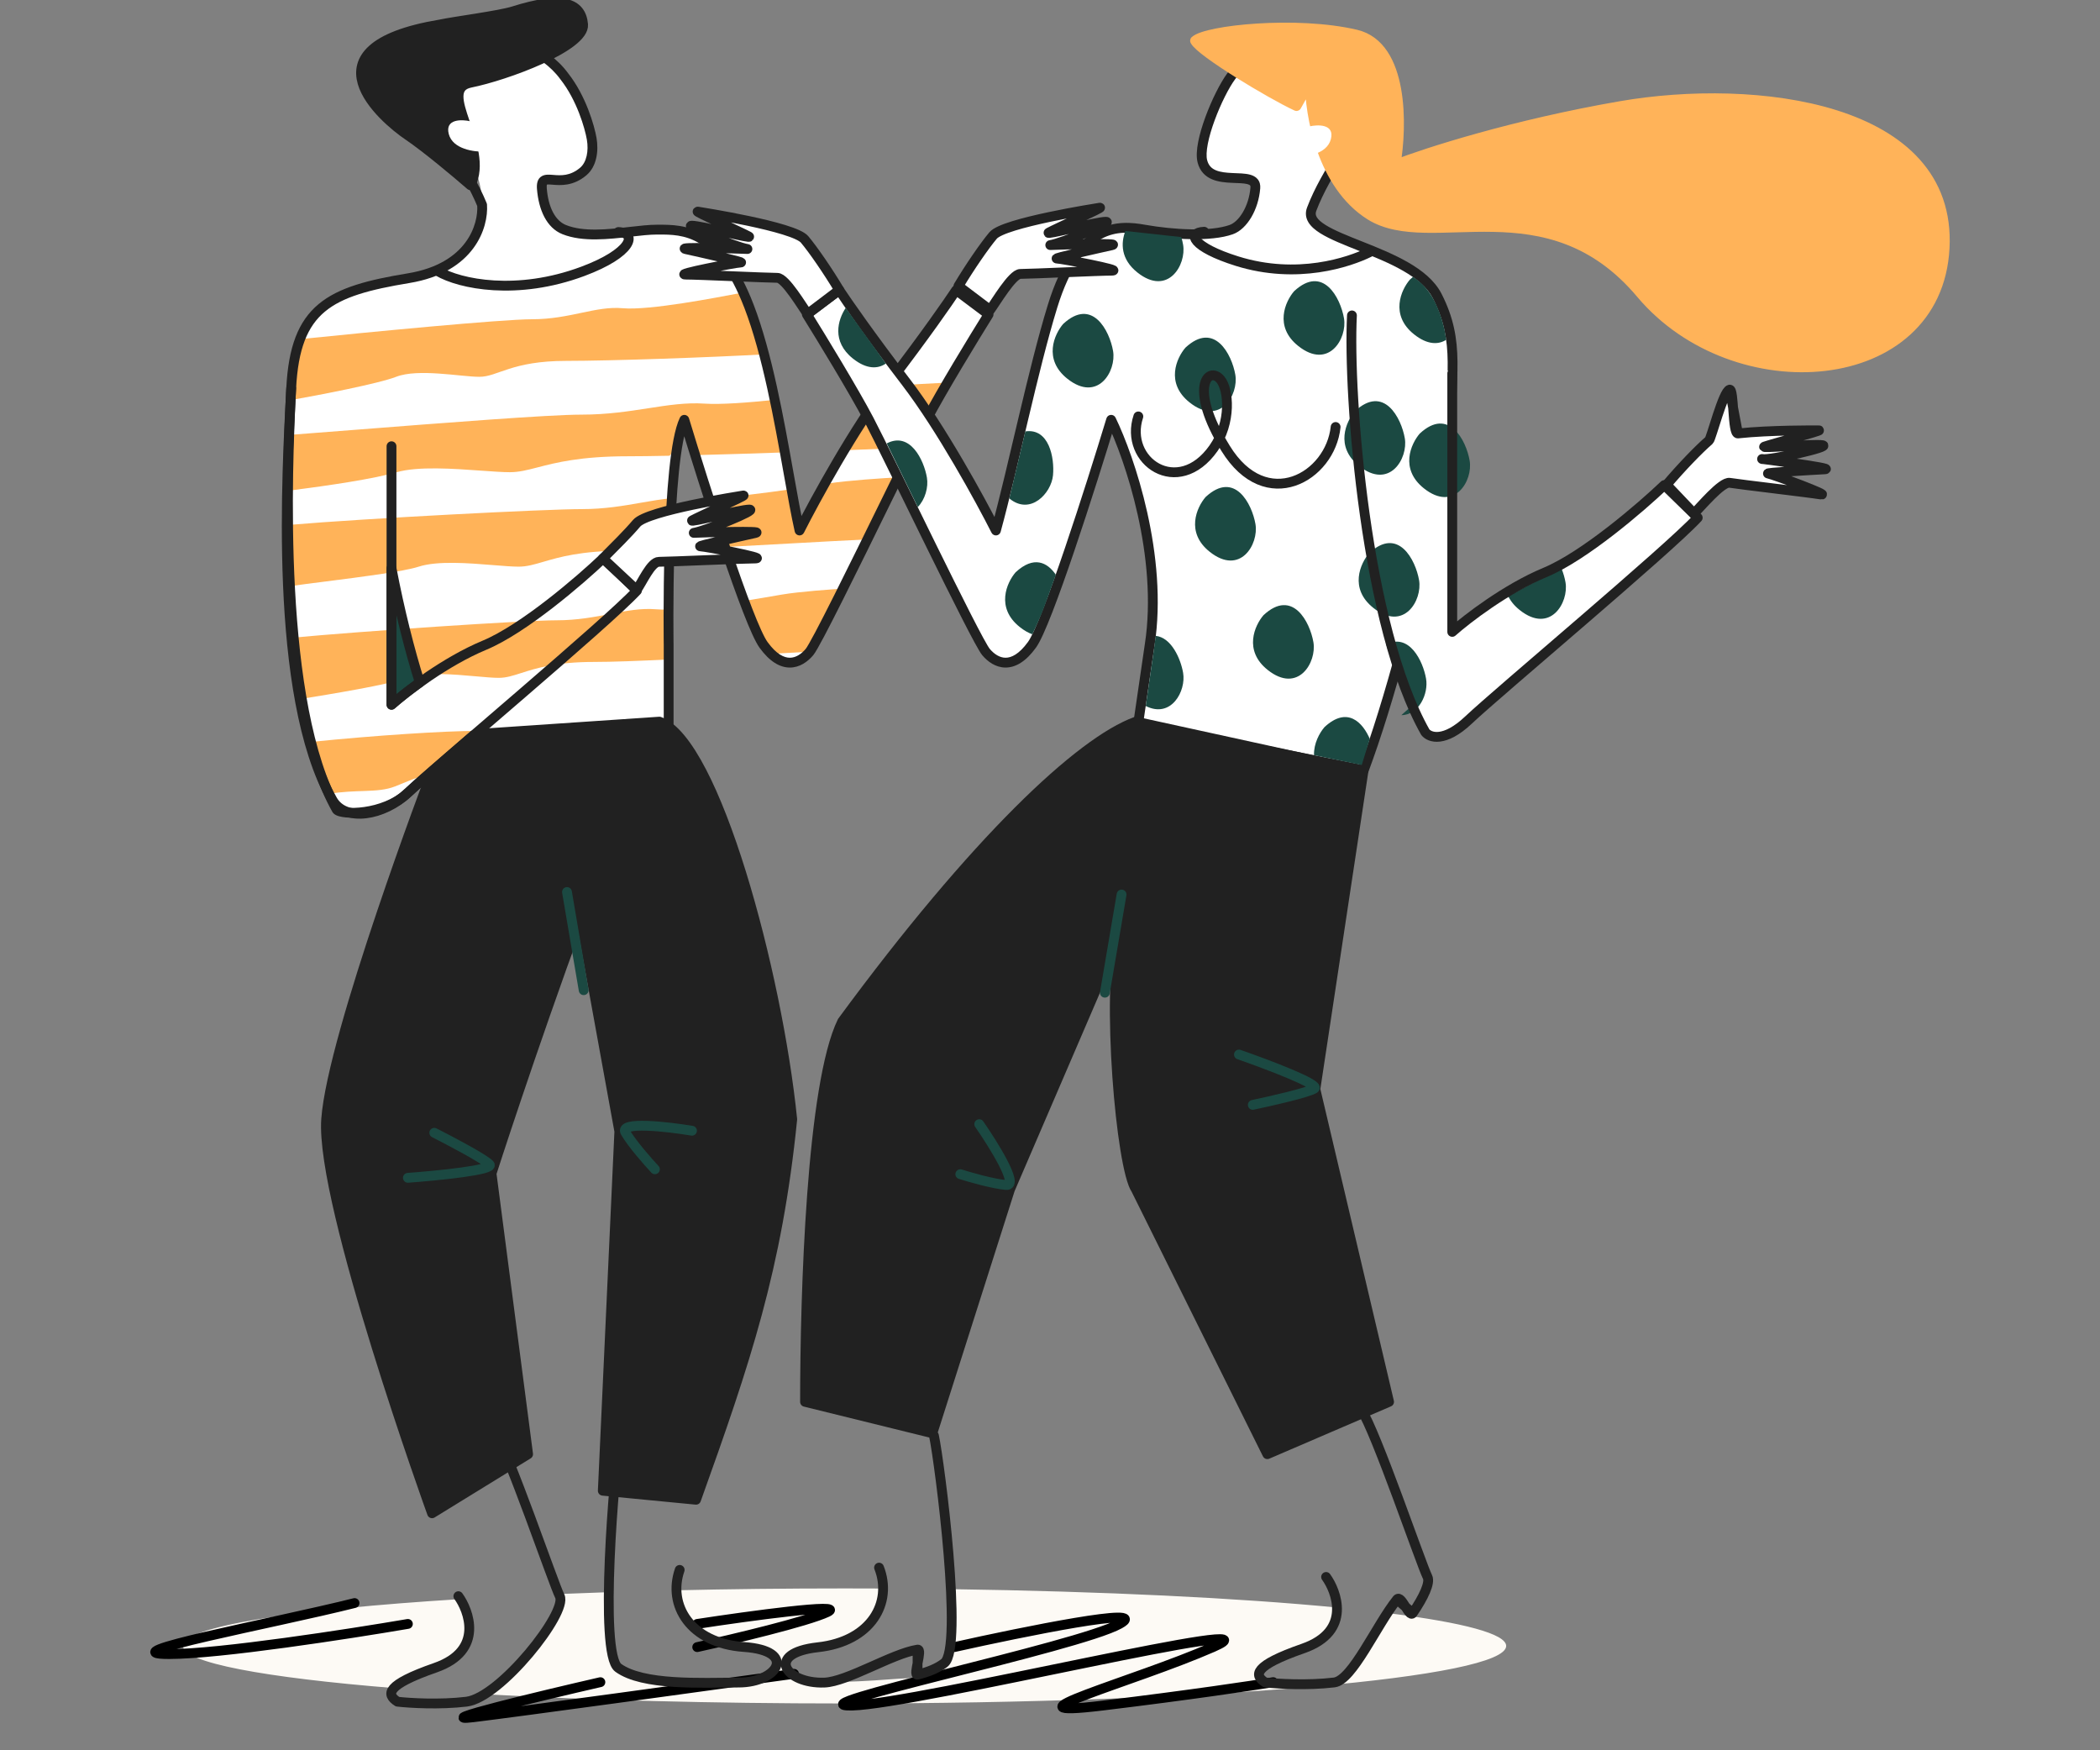 <svg width="240" height="200" viewBox="0 0 240 200" fill="none" xmlns="http://www.w3.org/2000/svg">
<rect x="0" y="0" width="240" height="200" fill="#808080" stroke="none"/>
<g clip-path="url(#clip0)">
<path fill-rule="evenodd" clip-rule="evenodd" d="M97.588 187.238C100.565 185.864 101.177 183.368 101.044 181.516C99.547 181.509 98.038 181.505 96.519 181.505C89.794 181.505 83.275 181.581 77.068 181.724C77.233 183.311 78.519 185.554 80.959 187.111C82.394 188.028 84.259 188.204 85.806 188.35C87.452 188.505 88.74 188.627 88.772 189.569C88.835 191.396 86.567 192.341 82.597 192.341C78.627 192.341 71.885 191.963 70.247 190.388C69.194 189.375 69.155 185.122 69.333 181.943C67.536 182.003 65.771 182.069 64.043 182.14C64.427 183.407 63.731 184.64 63.275 185.152C61.629 188.444 57.431 192.097 55.429 193.597C67.259 194.264 81.369 194.651 96.519 194.651C138.28 194.651 172.135 191.708 172.135 188.078C172.135 186.693 167.207 185.408 158.792 184.348C158.19 185.256 157.595 186.214 157.02 187.138C155.372 189.788 153.897 192.161 152.956 192.263C151.629 192.406 143.417 193.123 143.811 191.366C144.06 190.256 145.642 189.646 147.496 188.932C148.576 188.516 149.749 188.064 150.804 187.457C152.618 186.415 152.939 184.796 152.829 183.691C141.56 182.599 126.148 181.836 108.741 181.59V187.238C108.741 190.577 105.78 191.774 103.7 191.774C103.309 191.774 102.579 191.828 101.651 191.896C97.646 192.189 89.952 192.753 89.901 190.451C89.865 188.855 90.748 188.756 92.402 188.571C93.688 188.426 95.439 188.229 97.588 187.238ZM48.793 190.964C47.178 191.489 45.677 192.459 45.102 192.898C30.218 191.697 20.903 189.982 20.903 188.078C20.903 185.872 33.403 183.92 52.581 182.728C53.349 183.71 54.472 185.799 53.604 187.391C52.461 189.487 50.841 190.297 48.793 190.964Z" fill="#FDFAF5"/>
<path d="M40.52 183.177C30.981 185.562 12.166 189.007 19.321 189.007C25.045 189.007 39.902 186.71 46.615 185.562M79.682 185.562C85.596 184.656 96.853 183.117 94.564 184.204C92.274 185.29 83.688 187.327 79.682 188.21M68.615 192.217C61.683 193.807 49.078 196.834 54.115 196.224C59.152 195.613 80.635 192.662 90.748 191.263M109.064 188.21C116.95 186.445 131.768 183.443 127.952 185.562C123.183 188.21 89.984 195.079 97.425 194.888C104.866 194.697 147.795 184.204 138.637 188.21C129.479 192.217 113.452 196.414 126.044 194.888C136.118 193.667 143.216 192.598 145.505 192.217" stroke="black" stroke-width="1.122" stroke-linecap="round" stroke-linejoin="round"/>
<path d="M64.261 8.714C61.855 5.432 57.667 4.398 55.874 4.292C41.195 7.509 55.752 14.614 55.068 23.913C54.313 34.181 37.868 31.437 35.075 36.894C32.343 42.233 32.572 47.105 32.572 54.998C33.028 61.698 34.129 85.055 38.03 91.748C42.669 95.386 46.854 90.019 49.104 87.996L76.508 82.924V72.918C76.508 62.73 75.868 52.333 77.983 47.967C80.281 55.546 85.308 71.3 87.036 73.686C89.197 76.67 91.151 75.847 92.283 74.509C93.415 73.172 103.497 52.082 105.657 47.967C107.386 44.675 111.11 38.571 112.756 35.93L109.052 33.153C108.195 34.456 105.472 38.379 101.439 43.646C97.406 48.913 92.9 57.157 91.151 60.621C91.494 54.963 87.725 41.863 85.323 34.635C82.466 26.039 78.363 26.238 75.483 26.238C72.602 26.238 66.596 27.064 64.261 26.238C62.904 25.758 61.686 23.753 61.503 21.474C61.321 19.195 66.718 21.725 67.558 18.426C68.093 16.323 65.776 10.763 64.261 8.714Z" fill="white"/>
<path d="M34.638 38.718C41.915 37.972 57.336 36.48 60.807 36.48C65.145 36.48 68.084 34.94 71.162 35.22C74.241 35.5 82.078 33.961 84.317 33.541C84.47 33.512 84.591 33.489 84.686 33.47C84.906 33.415 85.209 33.369 84.686 33.47C84.482 33.522 84.349 33.582 85.005 33.541L87.671 40.476C81.001 40.849 69.763 41.237 64.725 41.237C58.428 41.237 56.888 43.057 54.789 43.057C52.69 43.057 47.792 42.077 45.273 43.057C43.258 43.84 36.41 45.156 33.238 45.716L34.638 38.718Z" fill="#FFB359"/>
<path fill-rule="evenodd" clip-rule="evenodd" d="M96.805 51.437C99.721 51.327 102.427 51.219 104.654 51.127L108.225 43.721C106.844 43.784 103.906 43.939 101.403 44.138L96.805 51.437ZM88.635 45.678C85.474 46.012 82.361 46.244 80.511 46.12C78.412 45.979 76.36 46.297 74.093 46.649C71.843 46.998 69.379 47.379 66.445 47.379C62.738 47.379 50.52 48.336 40.661 49.107C37.981 49.317 35.476 49.513 33.363 49.673V56.021C37.672 55.462 42.608 54.74 45.346 53.957C47.774 53.261 51.83 53.553 54.999 53.781C56.296 53.874 57.444 53.957 58.271 53.957C59.315 53.957 60.257 53.713 61.451 53.404C63.519 52.868 66.344 52.137 71.767 52.137C73.027 52.137 74.631 52.116 76.465 52.078C76.715 52.073 77.003 51.191 77.296 50.282L78.208 48.308C78.415 48.303 78.589 49.213 78.765 50.132C78.945 51.07 79.126 52.017 79.346 52.011C82.541 51.93 86.169 51.816 89.791 51.691L88.635 45.678Z" fill="#FFB359"/>
<path fill-rule="evenodd" clip-rule="evenodd" d="M90.41 55.898C90.748 57.713 91.206 59.994 91.307 59.793C91.344 59.718 91.536 59.361 91.803 58.867C92.332 57.886 93.153 56.361 93.645 55.407C93.829 55.377 94.003 55.35 94.163 55.325L94.163 55.325C94.378 55.291 94.57 55.261 94.736 55.235C96.887 54.899 101.01 54.629 102.802 54.535L99.176 61.632C96.65 61.75 93.537 61.923 90.269 62.104L90.269 62.104L90.269 62.104C87.919 62.234 85.49 62.369 83.141 62.491L81.132 56.919C83.811 56.8 87.463 56.328 90.41 55.898ZM66.506 58.174C62.338 58.174 41.861 59.226 33.123 59.972V66.985C34.209 66.825 35.676 66.639 37.276 66.435L37.276 66.435C41.285 65.926 46.123 65.311 47.853 64.751C50 64.056 53.586 64.347 56.387 64.575C57.533 64.668 58.548 64.751 59.28 64.751C60.202 64.751 61.035 64.507 62.091 64.198C63.919 63.663 66.417 62.932 71.211 62.932C72.67 62.932 74.588 62.878 76.769 62.791L76.769 56.934C75.637 57.027 74.487 57.229 73.266 57.443L73.266 57.443C71.277 57.792 69.1 58.174 66.506 58.174Z" fill="#FFB359"/>
<path d="M54.382 83.52C50.911 83.52 42.865 84.027 35.588 84.774L37.542 90.724C40.714 90.165 43.114 90.651 45.13 89.868C47.648 88.888 47.611 88.674 49.71 88.674L54.382 83.52Z" fill="#FFB359"/>
<path fill-rule="evenodd" clip-rule="evenodd" d="M33.367 72.873C41.339 72.126 59.801 70.879 63.603 70.879C65.97 70.879 67.956 70.497 69.771 70.148C71.6 69.797 73.255 69.479 74.948 69.619C75.327 69.651 75.771 69.659 76.265 69.649L76.265 75.362C72.957 75.523 69.971 75.637 67.896 75.637C63.522 75.637 61.243 76.368 59.575 76.903C58.612 77.212 57.852 77.456 57.011 77.456C56.343 77.456 55.417 77.373 54.372 77.28C51.816 77.052 48.544 76.761 46.586 77.456C44.378 78.24 37.73 79.329 34.255 79.889L33.367 72.873ZM88.401 74.694C89.935 74.608 91.385 74.528 92.686 74.461L96.718 67.24C95.082 67.334 91.321 67.604 89.359 67.94C89.207 67.966 89.032 67.996 88.836 68.03C87.933 68.186 86.589 68.418 85.066 68.658C85.88 71.985 87.535 73.992 88.401 74.694Z" fill="#FFB359"/>
<path d="M44.706 80.333V69.353L45.98 70.83L48.111 77.313L44.706 80.333Z" fill="#1B4942"/>
<path d="M50.071 31.002C52.564 32.46 59.072 33.819 66.619 31.002C72.2 28.918 72.905 26.617 70.678 26.511" stroke="#212121" stroke-width="1.122" stroke-linecap="round" stroke-linejoin="round"/>
<path d="M64.485 8.715L64.033 9.046C64.037 9.052 64.041 9.057 64.045 9.063L64.485 8.715ZM56.097 4.293L56.131 3.733C56.079 3.73 56.028 3.734 55.977 3.745L56.097 4.293ZM67.624 15.868L67.071 15.963V15.963L67.624 15.868ZM66.646 19.607L67.005 20.038V20.038L66.646 19.607ZM63.2 20.547L63.244 19.988H63.244L63.2 20.547ZM61.928 21.563L62.488 21.518L61.928 21.563ZM64.485 26.239L64.278 26.76L64.485 26.239ZM72.01 26.489L72.073 27.046L72.01 26.489ZM75.236 26.239L75.235 25.678H75.235L75.236 26.239ZM85.596 34.984L85.072 35.185L85.596 34.984ZM90.12 54.043L90.672 53.944L90.12 54.043ZM91.375 60.622L90.828 60.744C90.88 60.975 91.071 61.149 91.306 61.178C91.541 61.208 91.769 61.086 91.876 60.875L91.375 60.622ZM109.276 33.153L109.613 32.705C109.489 32.612 109.332 32.574 109.18 32.601C109.027 32.627 108.892 32.716 108.807 32.845L109.276 33.153ZM112.98 35.931L113.456 36.228C113.61 35.981 113.549 35.657 113.316 35.482L112.98 35.931ZM105.881 47.968L105.384 47.707L105.881 47.968ZM101.363 57.078L101.867 57.325V57.325L101.363 57.078ZM92.507 74.51L92.935 74.873L92.507 74.51ZM87.26 73.687L87.715 73.358V73.358L87.26 73.687ZM78.207 47.968L78.744 47.805C78.677 47.584 78.481 47.427 78.251 47.409C78.021 47.391 77.803 47.515 77.702 47.723L78.207 47.968ZM76.418 73.687H76.978L76.978 73.679L76.418 73.687ZM76.418 82.859L76.446 83.419C76.745 83.404 76.978 83.158 76.978 82.859H76.418ZM54.135 84.007L54.106 83.447C53.982 83.453 53.863 83.501 53.769 83.582L54.135 84.007ZM46.607 90.597L46.221 90.189L46.221 90.189L46.607 90.597ZM38.486 92.519L37.998 92.796C38.013 92.822 38.029 92.846 38.048 92.87L38.486 92.519ZM46.7 31.787L46.791 32.34H46.791L46.7 31.787ZM55.097 23.417L55.657 23.379C55.653 23.319 55.639 23.261 55.616 23.205L55.097 23.417ZM51.81 17.361L51.332 17.654L51.81 17.361ZM44.743 64.926L45.294 64.821C45.239 64.537 44.978 64.341 44.69 64.368C44.402 64.395 44.182 64.637 44.182 64.926H44.743ZM44.743 80.531H44.182C44.182 80.752 44.311 80.952 44.513 81.043C44.714 81.133 44.95 81.097 45.115 80.95L44.743 80.531ZM47.975 77.989L48.302 78.445C48.499 78.304 48.583 78.052 48.51 77.821L47.975 77.989ZM64.938 8.383C63.659 6.64 61.919 5.507 60.284 4.798C58.653 4.09 57.093 3.79 56.131 3.733L56.064 4.853C56.895 4.902 58.326 5.172 59.838 5.828C61.347 6.482 62.904 7.508 64.033 9.046L64.938 8.383ZM68.177 15.773C67.935 14.364 66.957 10.935 64.925 8.367L64.045 9.063C65.92 11.432 66.848 14.66 67.071 15.963L68.177 15.773ZM67.005 20.038C68.225 19.02 68.421 17.203 68.177 15.773L67.071 15.963C67.29 17.244 67.046 18.543 66.286 19.177L67.005 20.038ZM63.155 21.107C64.057 21.178 65.496 21.297 67.005 20.038L66.286 19.177C65.138 20.134 64.096 20.056 63.244 19.988L63.155 21.107ZM62.488 21.518C62.468 21.269 62.487 21.143 62.504 21.09C62.514 21.058 62.51 21.084 62.48 21.1C62.475 21.103 62.51 21.084 62.643 21.08C62.774 21.077 62.933 21.089 63.155 21.107L63.244 19.988C63.04 19.972 62.816 19.954 62.614 19.959C62.415 19.964 62.168 19.992 61.941 20.117C61.399 20.413 61.322 21.017 61.369 21.608L62.488 21.518ZM64.693 25.718C63.481 25.235 62.665 23.732 62.488 21.518L61.369 21.608C61.557 23.953 62.454 26.034 64.278 26.76L64.693 25.718ZM71.946 25.932C70.686 26.075 69.376 26.224 68.113 26.233C66.849 26.242 65.678 26.11 64.693 25.718L64.278 26.76C65.454 27.229 66.791 27.364 68.121 27.355C69.454 27.345 70.824 27.189 72.073 27.046L71.946 25.932ZM75.102 25.678C74.167 25.678 73.069 25.804 71.946 25.932L72.073 27.046C73.216 26.916 74.244 26.8 75.102 26.8V25.678ZM75.235 25.678C75.19 25.678 75.146 25.678 75.102 25.678V26.8C75.147 26.8 75.191 26.8 75.236 26.8L75.235 25.678ZM86.119 34.782C84.412 30.342 82.478 28.03 80.523 26.849C78.566 25.668 76.672 25.677 75.235 25.678L75.236 26.8C76.675 26.799 78.279 26.805 79.943 27.809C81.607 28.814 83.415 30.875 85.072 35.185L86.119 34.782ZM90.672 53.944C89.59 47.879 88.237 40.294 86.119 34.782L85.072 35.185C87.144 40.575 88.479 48.042 89.568 54.141L90.672 53.944ZM91.923 60.499C91.528 58.738 91.124 56.475 90.672 53.944L89.568 54.141C90.018 56.663 90.427 58.954 90.828 60.744L91.923 60.499ZM101.218 43.306C97.152 48.616 92.627 56.898 90.874 60.369L91.876 60.875C93.621 57.419 98.108 49.213 102.108 43.988L101.218 43.306ZM108.807 32.845C107.959 34.135 105.244 38.047 101.218 43.306L102.108 43.988C106.147 38.713 108.878 34.779 109.745 33.462L108.807 32.845ZM113.316 35.482L109.613 32.705L108.939 33.602L112.643 36.38L113.316 35.482ZM106.378 48.229C108.095 44.958 111.808 38.87 113.456 36.228L112.504 35.634C110.859 38.273 107.124 44.394 105.384 47.707L106.378 48.229ZM101.867 57.325C103.869 53.243 105.618 49.675 106.378 48.229L105.384 47.707C104.616 49.171 102.856 52.759 100.86 56.831L101.867 57.325ZM92.935 74.873C93.065 74.719 93.239 74.437 93.434 74.098C93.638 73.744 93.89 73.281 94.181 72.732C94.763 71.634 95.507 70.176 96.34 68.516C98.008 65.194 100.04 61.05 101.867 57.325L100.86 56.831C99.032 60.557 97.002 64.697 95.338 68.013C94.505 69.671 93.766 71.12 93.19 72.207C92.902 72.751 92.656 73.201 92.461 73.539C92.257 73.894 92.132 74.085 92.079 74.148L92.935 74.873ZM86.806 74.016C87.94 75.583 89.117 76.28 90.269 76.28C91.403 76.28 92.317 75.604 92.935 74.873L92.079 74.148C91.566 74.754 90.936 75.158 90.269 75.158C89.621 75.158 88.74 74.775 87.715 73.358L86.806 74.016ZM77.67 48.131C78.82 51.924 80.653 57.763 82.416 62.955C83.297 65.55 84.162 67.989 84.917 69.931C85.294 70.901 85.645 71.753 85.959 72.441C86.268 73.118 86.555 73.669 86.806 74.016L87.715 73.358C87.534 73.109 87.285 72.646 86.98 71.975C86.678 71.315 86.335 70.485 85.962 69.524C85.216 67.604 84.357 65.183 83.478 62.594C81.721 57.418 79.891 51.591 78.744 47.805L77.67 48.131ZM76.418 73.687C76.978 73.679 76.978 73.679 76.978 73.679C76.978 73.678 76.978 73.678 76.978 73.678C76.978 73.677 76.978 73.676 76.978 73.675C76.978 73.673 76.978 73.669 76.978 73.664C76.978 73.654 76.978 73.638 76.978 73.618C76.977 73.578 76.976 73.518 76.975 73.44C76.973 73.283 76.971 73.052 76.969 72.757C76.964 72.166 76.959 71.316 76.96 70.283C76.963 68.217 76.988 65.417 77.08 62.482C77.171 59.546 77.328 56.483 77.593 53.886C77.725 52.587 77.884 51.413 78.073 50.433C78.264 49.444 78.48 48.691 78.712 48.212L77.702 47.723C77.405 48.337 77.168 49.206 76.972 50.22C76.774 51.244 76.611 52.455 76.477 53.772C76.208 56.407 76.05 59.5 75.958 62.448C75.867 65.397 75.841 68.208 75.839 70.282C75.837 71.319 75.842 72.172 75.847 72.766C75.849 73.063 75.852 73.295 75.853 73.453C75.854 73.532 75.855 73.593 75.856 73.634C75.856 73.654 75.856 73.669 75.856 73.68C75.856 73.685 75.856 73.689 75.857 73.692C75.857 73.693 75.857 73.694 75.857 73.695C75.857 73.695 75.857 73.695 75.857 73.696C75.857 73.696 75.857 73.696 76.418 73.687ZM76.978 82.859V73.687H75.857V82.859H76.978ZM54.164 84.567L76.446 83.419L76.389 82.299L54.106 83.447L54.164 84.567ZM53.769 83.582C50.291 86.576 47.38 89.093 46.221 90.189L46.992 91.004C48.126 89.931 51.01 87.437 54.501 84.432L53.769 83.582ZM46.221 90.189C44.957 91.386 43.177 91.992 41.619 92.214C40.845 92.325 40.148 92.338 39.628 92.29C39.367 92.265 39.165 92.227 39.027 92.185C38.858 92.134 38.873 92.105 38.924 92.169L38.048 92.87C38.223 93.089 38.499 93.198 38.702 93.259C38.936 93.329 39.217 93.378 39.525 93.406C40.143 93.464 40.929 93.446 41.778 93.325C43.466 93.084 45.498 92.418 46.992 91.004L46.221 90.189ZM38.974 92.243C35.643 86.357 34.226 76.746 33.717 67.365C33.209 58.015 33.606 49.007 33.839 44.398L32.719 44.341C32.486 48.958 32.085 58.014 32.596 67.426C33.106 76.808 34.525 86.659 37.998 92.796L38.974 92.243ZM33.839 44.398C34.069 39.853 35.141 37.269 37.133 35.608C39.168 33.912 42.26 33.088 46.791 32.34L46.609 31.234C42.1 31.977 38.714 32.831 36.415 34.746C34.074 36.697 32.955 39.659 32.719 44.341L33.839 44.398ZM46.791 32.34C50.475 31.733 52.752 30.167 54.079 28.387C55.396 26.621 55.747 24.687 55.657 23.379L54.537 23.456C54.611 24.521 54.323 26.184 53.18 27.716C52.048 29.235 50.044 30.667 46.609 31.234L46.791 32.34ZM51.332 17.654C52.516 19.584 53.74 21.579 54.578 23.63L55.616 23.205C54.738 21.055 53.463 18.982 52.288 17.067L51.332 17.654ZM55.977 3.745C53.233 4.347 51.295 5.115 50.01 6.06C48.702 7.023 48.07 8.174 47.973 9.474C47.879 10.736 48.296 12.069 48.924 13.413C49.555 14.762 50.435 16.193 51.332 17.654L52.288 17.067C51.382 15.591 50.539 14.218 49.941 12.938C49.34 11.652 49.019 10.531 49.092 9.557C49.161 8.622 49.599 7.756 50.675 6.964C51.776 6.154 53.537 5.428 56.218 4.841L55.977 3.745ZM44.182 64.926V80.531H45.304V64.926H44.182ZM45.115 80.95C45.779 80.361 46.903 79.447 48.302 78.445L47.648 77.533C46.222 78.554 45.067 79.493 44.37 80.112L45.115 80.95ZM44.192 65.031C45.115 69.871 46.279 74.455 47.44 78.156L48.51 77.821C47.363 74.163 46.209 69.622 45.294 64.821L44.192 65.031Z" fill="#212121"/>
<path d="M33.279 44.369C32.813 53.596 31.185 79.384 37.989 91.407C39.441 93.974 43.848 93.206 46.607 90.597C50.055 87.335 69.348 71.211 72.796 67.483L68.975 63.755C66.303 66.302 59.841 71.863 55.368 73.727C50.894 75.591 46.42 79.04 44.743 80.531V50.989" stroke="#212121" stroke-width="1.122" stroke-linecap="round" stroke-linejoin="round"/>
<path d="M68.904 63.813C70.274 62.435 71.776 60.955 72.756 59.792C73.981 58.337 84.496 56.694 84.955 56.617C85.414 56.54 79.826 59.067 79.136 59.45C78.447 59.832 84.572 58.225 85.644 58.225C86.669 58.225 80.62 60.676 79.288 60.889C80.606 60.832 87.523 60.64 86.333 60.904C84.955 61.21 79.443 62.435 80.055 62.435C80.668 62.435 87.711 63.813 86.333 63.813C84.955 63.813 76.457 64.196 75.309 64.196C74.39 64.196 73.368 66.593 72.756 67.409L68.904 63.813Z" fill="white" stroke="#212121" stroke-width="1.122" stroke-linecap="round" stroke-linejoin="round"/>
<path d="M46.609 15.453C48.75 16.899 52.274 19.864 53.768 21.166C56.01 16.755 49.791 10.246 53.768 9.451C57.745 8.656 66.857 5.329 66.64 2.798C66.423 0.267 64.181 -0.456 58.686 1.28C57.063 1.792 51.985 2.437 50.297 2.798C34.244 5.474 43.934 13.645 46.609 15.453Z" fill="#212121" stroke="#212121" stroke-width="1.122" stroke-linecap="round" stroke-linejoin="round"/>
<path d="M51.288 15.314C50.834 13.571 52.771 13.624 53.797 13.868L55.394 17.321C54.215 17.378 51.743 17.057 51.288 15.314Z" fill="white"/>
<path d="M90.541 127.901C88.823 111.062 81.744 84.773 75.365 82.459L54.386 83.879L49.378 88.172C49.378 88.172 37.963 118.279 37.276 127.901C36.588 137.523 49.378 172.919 49.378 172.919L60.355 166.165L56.176 134.087C56.176 134.087 60.527 120.512 66.314 104.705L70.781 129.275L68.891 170.341L79.545 171.372C85.215 155.565 88.823 144.911 90.541 127.901Z" fill="#212121" stroke="#212121" stroke-width="1.122" stroke-linecap="round" stroke-linejoin="round"/>
<path d="M56.404 163.26C58.103 165.836 63.233 180.909 63.975 182.392C64.903 184.247 57.175 193.983 53.311 194.447C50.22 194.818 46.769 194.602 45.429 194.447C44.142 193.623 44.061 192.547 49.749 190.568C55.436 188.59 53.517 183.938 52.384 182.392" stroke="#212121" stroke-width="1.122" stroke-linecap="round" stroke-linejoin="round"/>
<path d="M70.795 164.578C70.255 167.798 68.413 188.951 70.661 190.577C73.471 192.61 80.03 192.283 84.459 192.26C88.888 192.237 91.164 188.624 85.02 188.196C78.875 187.769 76.279 183.4 77.678 179.388" stroke="#212121" stroke-width="1.122" stroke-linecap="round" stroke-linejoin="round"/>
<path d="M66.706 113.146L64.799 101.927" stroke="#1B4942" stroke-width="1.122" stroke-linecap="round" stroke-linejoin="round"/>
<path d="M46.617 134.586C49.958 134.34 56.503 133.692 55.955 133.069C55.407 132.446 51.513 130.39 49.633 129.44" stroke="#1B4942" stroke-width="1.122" stroke-linecap="round" stroke-linejoin="round"/>
<path d="M79.083 129.205C76.237 128.733 70.73 128.111 71.478 129.397C72.226 130.684 74.036 132.743 74.848 133.612" stroke="#1B4942" stroke-width="1.122" stroke-linecap="round" stroke-linejoin="round"/>
<path d="M140.709 8.714C143.116 5.432 147.304 4.398 149.097 4.292C163.775 7.509 153.186 15.187 149.902 23.913C148.575 27.441 161.449 28.357 164.242 33.813C166.974 39.153 165.727 42.874 165.727 50.766C165.271 57.467 163.164 63.049 160.309 73.686C158.792 79.341 157.303 84.131 155.867 87.996L130.05 82.873L131.393 73.686C132.946 63.59 129.103 52.333 126.987 47.967C124.69 55.546 119.662 71.3 117.934 73.686C115.774 76.67 113.819 75.847 112.687 74.509C111.556 73.172 101.474 52.082 99.313 47.967C97.585 44.675 93.861 38.571 92.215 35.93L95.918 33.153C96.776 34.456 99.498 38.379 103.531 43.646C107.564 48.913 112.07 57.157 113.819 60.621C115.813 53.324 118.049 42.261 120.293 34.983C123.264 25.344 127.95 25.738 130.787 26.238C134.091 26.82 138.374 27.064 140.709 26.238C142.067 25.758 143.285 23.753 143.467 21.474C143.65 19.195 138.253 21.725 137.412 18.426C136.877 16.323 139.195 10.763 140.709 8.714Z" fill="white"/>
<path d="M149.097 4.292L149.064 3.732C149.115 3.729 149.167 3.733 149.217 3.744L149.097 4.292ZM140.709 8.714L141.161 9.045L141.16 9.047L140.709 8.714ZM137.412 18.426L136.869 18.564L137.412 18.426ZM143.467 21.474L142.908 21.429L143.467 21.474ZM140.709 26.238L140.896 26.767L140.709 26.238ZM130.787 26.238L130.884 25.686L130.787 26.238ZM120.293 34.983L119.757 34.817L120.293 34.983ZM113.819 60.621L114.36 60.769C114.299 60.993 114.106 61.156 113.875 61.179C113.644 61.202 113.423 61.081 113.318 60.874L113.819 60.621ZM95.918 33.153L95.582 32.704C95.706 32.611 95.862 32.573 96.015 32.6C96.167 32.627 96.302 32.715 96.387 32.844L95.918 33.153ZM92.215 35.93L91.739 36.227C91.585 35.98 91.645 35.656 91.878 35.481L92.215 35.93ZM99.313 47.967L98.817 48.228L99.313 47.967ZM117.934 73.686L117.48 73.357V73.357L117.934 73.686ZM126.987 47.967L126.451 47.804C126.518 47.583 126.713 47.426 126.943 47.408C127.174 47.39 127.392 47.514 127.492 47.722L126.987 47.967ZM131.393 73.686L130.838 73.605L130.839 73.601L131.393 73.686ZM130.05 82.873L129.941 83.424C129.648 83.365 129.452 83.088 129.495 82.792L130.05 82.873ZM155.867 87.996L156.392 88.191C156.297 88.449 156.028 88.599 155.757 88.546L155.867 87.996ZM149.902 23.913L149.377 23.715L149.902 23.913ZM165.727 50.766H166.287C166.287 50.779 166.287 50.791 166.286 50.804L165.727 50.766ZM164.242 33.813L163.742 34.069L164.242 33.813ZM160.309 73.686L159.768 73.541L160.309 73.686ZM149.13 4.852C148.299 4.901 146.868 5.171 145.356 5.827C143.847 6.481 142.29 7.507 141.161 9.045L140.257 8.382C141.535 6.639 143.276 5.506 144.91 4.797C146.542 4.089 148.101 3.789 149.064 3.732L149.13 4.852ZM137.956 18.288C138.118 18.922 138.476 19.254 138.957 19.457C139.476 19.676 140.131 19.74 140.849 19.772C141.51 19.802 142.292 19.803 142.864 19.959C143.164 20.041 143.487 20.184 143.722 20.461C143.97 20.754 144.058 21.122 144.026 21.519L142.908 21.429C142.922 21.257 142.881 21.204 142.866 21.187C142.838 21.153 142.762 21.094 142.568 21.041C142.154 20.928 141.568 20.928 140.798 20.893C140.084 20.861 139.244 20.796 138.52 20.49C137.758 20.169 137.127 19.58 136.869 18.564L137.956 18.288ZM144.026 21.519C143.929 22.741 143.554 23.894 143.013 24.815C142.478 25.724 141.745 26.466 140.896 26.767L140.522 25.709C141.03 25.529 141.586 25.029 142.045 24.246C142.498 23.475 142.823 22.487 142.908 21.429L144.026 21.519ZM140.896 26.767C139.633 27.214 137.897 27.358 136.102 27.327C134.293 27.296 132.366 27.086 130.689 26.791L130.884 25.686C132.511 25.972 134.379 26.175 136.121 26.205C137.877 26.236 139.451 26.088 140.522 25.709L140.896 26.767ZM130.689 26.791C129.292 26.544 127.579 26.354 125.861 27.3C124.142 28.245 122.293 30.399 120.829 35.148L119.757 34.817C121.264 29.928 123.244 27.459 125.32 26.317C127.396 25.175 129.444 25.432 130.884 25.686L130.689 26.791ZM120.829 35.148C119.714 38.767 118.597 43.335 117.508 47.924C116.421 52.505 115.36 57.108 114.36 60.769L113.278 60.473C114.271 56.836 115.326 52.26 116.416 47.665C117.505 43.08 118.629 38.477 119.757 34.817L120.829 35.148ZM113.318 60.874C111.573 57.418 107.086 49.212 103.086 43.987L103.977 43.305C108.042 48.615 112.567 56.897 114.32 60.368L113.318 60.874ZM103.086 43.987C99.047 38.712 96.316 34.778 95.45 33.461L96.387 32.844C97.235 34.134 99.95 38.046 103.977 43.305L103.086 43.987ZM96.255 33.601L92.551 36.379L91.878 35.481L95.582 32.704L96.255 33.601ZM92.691 35.633C94.335 38.272 98.07 44.393 99.81 47.706L98.817 48.228C97.099 44.957 93.386 38.869 91.739 36.227L92.691 35.633ZM99.81 47.706C100.895 49.772 103.962 56.087 106.889 62.032C108.355 65.009 109.788 67.896 110.924 70.122C111.492 71.235 111.984 72.179 112.369 72.885C112.561 73.239 112.725 73.529 112.856 73.749C112.994 73.98 113.078 74.103 113.116 74.147L112.259 74.872C112.155 74.748 112.028 74.55 111.893 74.323C111.751 74.086 111.58 73.781 111.384 73.422C110.992 72.703 110.494 71.748 109.924 70.632C108.784 68.398 107.349 65.505 105.883 62.528C102.946 56.564 99.892 50.277 98.817 48.228L99.81 47.706ZM113.116 74.147C113.629 74.754 114.258 75.157 114.925 75.157C115.573 75.157 116.454 74.774 117.48 73.357L118.388 74.015C117.254 75.582 116.077 76.279 114.925 76.279C113.791 76.279 112.878 75.603 112.259 74.872L113.116 74.147ZM117.48 73.357C117.661 73.108 117.909 72.645 118.215 71.974C118.516 71.314 118.859 70.484 119.232 69.523C119.978 67.603 120.837 65.182 121.716 62.593C123.474 57.417 125.303 51.59 126.451 47.804L127.524 48.13C126.374 51.923 124.541 57.762 122.778 62.954C121.897 65.549 121.032 67.988 120.278 69.93C119.9 70.9 119.549 71.752 119.236 72.439C118.927 73.117 118.64 73.668 118.388 74.015L117.48 73.357ZM127.492 47.722C129.631 52.136 133.525 63.515 131.948 73.772L130.839 73.601C132.366 63.666 128.575 52.531 126.483 48.211L127.492 47.722ZM131.948 73.767L130.605 82.954L129.495 82.792L130.838 73.605L131.948 73.767ZM130.159 82.323L155.976 87.445L155.757 88.546L129.941 83.424L130.159 82.323ZM149.377 23.715C150.22 21.476 151.526 19.316 152.748 17.325C153.986 15.307 155.12 13.486 155.707 11.847C156.288 10.227 156.285 8.924 155.435 7.833C154.541 6.687 152.619 5.638 148.977 4.84L149.217 3.744C152.913 4.554 155.172 5.672 156.319 7.143C157.509 8.669 157.406 10.434 156.763 12.226C156.128 13.999 154.917 15.935 153.704 17.912C152.475 19.914 151.227 21.987 150.427 24.11L149.377 23.715ZM165.166 50.766C165.166 48.779 165.244 47.055 165.318 45.512C165.393 43.964 165.462 42.611 165.448 41.339C165.419 38.819 165.06 36.644 163.742 34.069L164.741 33.558C166.156 36.322 166.539 38.677 166.57 41.326C166.585 42.639 166.513 44.029 166.439 45.566C166.365 47.107 166.287 48.808 166.287 50.766H165.166ZM163.742 34.069C163.118 32.848 161.901 31.835 160.357 30.947C158.818 30.062 157.026 29.339 155.32 28.661C153.641 27.994 152.01 27.357 150.892 26.656C150.332 26.305 149.842 25.903 149.545 25.422C149.229 24.91 149.147 24.328 149.377 23.715L150.427 24.11C150.326 24.379 150.355 24.599 150.5 24.833C150.664 25.098 150.984 25.389 151.488 25.706C152.498 26.339 154.011 26.934 155.734 27.619C157.429 28.292 159.296 29.043 160.916 29.974C162.529 30.902 163.969 32.05 164.741 33.558L163.742 34.069ZM155.341 87.8C156.769 83.957 158.253 79.184 159.768 73.541L160.851 73.832C159.331 79.497 157.837 84.305 156.392 88.191L155.341 87.8ZM159.768 73.541C162.639 62.839 164.716 57.356 165.167 50.728L166.286 50.804C165.826 57.578 163.688 63.259 160.851 73.832L159.768 73.541ZM136.869 18.564C136.703 17.914 136.769 17.071 136.938 16.202C137.111 15.315 137.408 14.329 137.766 13.356C138.477 11.421 139.457 9.464 140.258 8.38L141.16 9.047C140.447 10.013 139.511 11.861 138.819 13.743C138.474 14.68 138.197 15.606 138.039 16.417C137.878 17.246 137.854 17.887 137.956 18.288L136.869 18.564Z" fill="#212121"/>
<path d="M156.488 28.833C154.209 29.951 148.267 31.997 141.366 29.837C136.263 28.239 135.582 26.562 137.619 26.48" stroke="#212121" stroke-width="1.122" stroke-linecap="round" stroke-linejoin="round"/>
<path d="M162.896 83.669C156.093 71.646 154.042 45.27 154.508 36.043L165.972 42.663V72.205C167.65 70.714 172.123 67.265 176.597 65.401C181.071 63.537 187.533 57.976 190.204 55.429L194.026 59.157C190.577 62.885 171.285 79.009 167.836 82.271C165.077 84.88 163.394 84.29 162.896 83.669Z" fill="white"/>
<path d="M121.98 43.274C119.193 41.057 120.502 38.179 121.505 37.017C124.832 33.929 126.812 37.809 127.208 40.106C127.604 42.403 125.465 46.046 121.98 43.274Z" fill="#1B4942"/>
<path fill-rule="evenodd" clip-rule="evenodd" d="M120.67 65.678C120.477 66.212 119.859 67.924 119.393 69.209C118.947 70.442 118.245 71.928 117.98 72.476C117.533 72.321 117.054 72.053 116.546 71.649C113.758 69.432 115.067 66.554 116.071 65.392C118.148 63.463 119.701 64.253 120.67 65.678Z" fill="#1B4942"/>
<path fill-rule="evenodd" clip-rule="evenodd" d="M128.615 26.394C128.089 27.77 128.068 29.608 129.985 31.133C133.47 33.905 135.608 30.262 135.212 27.965C135.165 27.691 135.096 27.395 135.004 27.091L128.615 26.394Z" fill="#1B4942"/>
<path d="M148.371 39.534C145.583 37.316 146.893 34.439 147.896 33.277C151.222 30.189 153.202 34.069 153.598 36.366C153.994 38.663 151.856 42.306 148.371 39.534Z" fill="#1B4942"/>
<path d="M135.951 45.983C133.163 43.766 134.473 40.888 135.476 39.727C138.802 36.638 140.782 40.519 141.178 42.815C141.574 45.112 139.436 48.755 135.951 45.983Z" fill="#1B4942"/>
<path d="M156.952 69.461C154.164 67.243 155.474 64.366 156.477 63.204C159.803 60.115 161.783 63.996 162.179 66.293C162.575 68.59 160.437 72.233 156.952 69.461Z" fill="#1B4942"/>
<path d="M138.254 63.053C135.466 60.836 136.775 57.958 137.779 56.797C141.105 53.708 143.085 57.589 143.481 59.886C143.877 62.182 141.739 65.826 138.254 63.053Z" fill="#1B4942"/>
<path d="M155.321 53.245C152.533 51.027 153.843 48.15 154.846 46.988C158.172 43.9 160.152 47.78 160.548 50.077C160.944 52.374 158.806 56.017 155.321 53.245Z" fill="#1B4942"/>
<path fill-rule="evenodd" clip-rule="evenodd" d="M161.477 31.65C163.125 32.664 164.327 34.451 165.085 37.67L165.287 38.825C164.379 39.404 163.12 39.409 161.608 38.206C158.821 35.988 160.13 33.111 161.133 31.949C161.249 31.841 161.364 31.742 161.477 31.65Z" fill="#1B4942"/>
<path fill-rule="evenodd" clip-rule="evenodd" d="M172.364 68.114C173.676 67.395 175.359 66.492 176.456 65.958C177.391 65.503 178.038 65.165 178.447 64.939C178.674 65.492 178.83 66.055 178.915 66.545C179.311 68.842 177.173 72.485 173.688 69.713C173.049 69.206 172.626 68.663 172.364 68.114Z" fill="#1B4942"/>
<path d="M144.877 76.55C142.089 74.332 143.399 71.454 144.402 70.293C147.728 67.204 149.708 71.085 150.104 73.382C150.5 75.678 148.362 79.322 144.877 76.55Z" fill="#1B4942"/>
<path fill-rule="evenodd" clip-rule="evenodd" d="M132.083 72.658C133.862 72.844 134.933 75.258 135.213 76.882C135.572 78.961 133.854 82.143 130.94 80.672C130.973 80.444 131.008 80.204 131.044 79.95C131.165 79.109 131.309 78.109 131.495 76.858C131.715 75.377 131.935 73.821 132.083 72.658Z" fill="#1B4942"/>
<path fill-rule="evenodd" clip-rule="evenodd" d="M150.173 86.291L155.63 87.415L156.544 84.422L156.591 84.531C155.749 82.513 153.972 80.668 151.371 83.083C150.801 83.743 150.132 84.958 150.173 86.291Z" fill="#1B4942"/>
<path fill-rule="evenodd" clip-rule="evenodd" d="M104.891 57.939C105.732 57.074 106.122 55.667 105.933 54.568C105.583 52.539 103.997 49.275 101.34 50.669L104.891 57.939Z" fill="#1B4942"/>
<path fill-rule="evenodd" clip-rule="evenodd" d="M96.651 35.187C95.753 36.536 95.013 39.014 97.48 40.976C99.038 42.216 100.327 42.172 101.24 41.54L96.651 35.187Z" fill="#1B4942"/>
<path fill-rule="evenodd" clip-rule="evenodd" d="M117.181 49.295L115.35 56.952C117.741 58.944 120.152 56.37 120.344 54.304C120.529 52.315 119.894 48.9 117.181 49.295Z" fill="#1B4942"/>
<path fill-rule="evenodd" clip-rule="evenodd" d="M162.256 49.544C161.253 50.706 159.944 53.583 162.731 55.801C166.216 58.573 168.355 54.929 167.959 52.633C167.563 50.336 165.583 46.455 162.256 49.544Z" fill="#1B4942"/>
<path fill-rule="evenodd" clip-rule="evenodd" d="M158.422 73.636C159.223 75.994 160.602 80.002 161.003 80.962L160.154 81.719C162.169 81.707 163.273 79.259 162.979 77.554C162.63 75.534 161.058 72.29 158.422 73.636Z" fill="#1B4942"/>
<path d="M154.508 36.043C154.042 45.27 156.093 71.646 162.896 83.669C163.394 84.29 165.077 84.88 167.836 82.271C171.285 79.009 190.577 62.885 194.026 59.157L190.204 55.429C187.533 57.976 181.071 63.537 176.597 65.401C172.123 67.265 167.65 70.714 165.972 72.205V42.663" stroke="#212121" stroke-width="1.122" stroke-linecap="round" stroke-linejoin="round"/>
<path d="M190.469 55.389C192.13 53.43 194.162 51.318 195.318 50.329C195.577 50.107 196.937 44.668 197.677 44.523C197.903 44.479 197.988 45.476 198.069 46.592L198.625 49.529C202.277 49.134 207.545 49.174 207.87 49.173C208.335 49.172 202.411 50.759 201.669 51.025C200.927 51.291 207.231 50.698 208.289 50.871C209.301 51.038 202.934 52.476 201.585 52.471C202.895 52.628 209.752 53.559 208.535 53.627L208.535 53.627C207.125 53.706 201.487 54.021 202.092 54.12C202.696 54.22 209.423 56.721 208.063 56.498C206.703 56.275 198.81 55.355 197.677 55.169C196.771 55.02 194.331 57.969 193.594 58.675L190.469 55.389Z" fill="white"/>
<path d="M197.677 44.523C196.937 44.668 195.577 50.107 195.318 50.329C194.162 51.318 192.13 53.43 190.469 55.389L193.594 58.675C194.331 57.969 196.771 55.02 197.677 55.169C198.81 55.355 206.703 56.275 208.063 56.498C209.423 56.721 202.696 54.22 202.092 54.12C201.487 54.021 207.125 53.706 208.535 53.627C209.944 53.548 200.527 52.312 201.433 52.461C202.34 52.61 209.347 51.045 208.289 50.871C207.231 50.698 200.927 51.291 201.669 51.025C202.411 50.759 208.335 49.172 207.87 49.173C207.545 49.174 202.277 49.134 198.625 49.529M197.677 44.523C198.186 44.423 197.978 49.599 198.625 49.529M197.677 44.523L198.625 49.529" stroke="#212121" stroke-width="1.122" stroke-linecap="round" stroke-linejoin="round"/>
<path d="M95.915 33.135C94.594 30.932 92.931 28.519 91.951 27.355C90.726 25.901 80.212 24.257 79.752 24.18C79.293 24.104 84.882 26.63 85.571 27.013C86.26 27.396 80.135 25.788 79.063 25.788C78.038 25.788 84.087 28.24 85.419 28.453C84.101 28.395 77.184 28.203 78.374 28.468L78.374 28.468C79.752 28.774 85.264 29.999 84.652 29.999C84.04 29.999 76.996 31.377 78.374 31.377C79.752 31.377 87.69 31.748 88.838 31.748C89.757 31.748 91.687 35.054 92.299 35.87L95.915 33.135Z" fill="white" stroke="#212121" stroke-width="1.122" stroke-linecap="round" stroke-linejoin="round"/>
<path d="M109.535 32.687C110.856 30.484 112.519 28.07 113.499 26.907C114.724 25.452 125.238 23.809 125.698 23.732C126.157 23.656 120.568 26.182 119.879 26.565C119.19 26.948 125.315 25.34 126.387 25.34C127.412 25.34 121.363 27.791 120.031 28.005C121.349 27.947 128.266 27.755 127.076 28.019L127.076 28.019C125.698 28.326 120.186 29.55 120.798 29.55C121.411 29.55 128.454 30.929 127.076 30.929C125.698 30.929 117.76 31.3 116.612 31.3C115.693 31.3 113.763 34.606 113.151 35.422L109.535 32.687Z" fill="white" stroke="#212121" stroke-width="1.122" stroke-linecap="round" stroke-linejoin="round"/>
<path d="M152.642 48.79C152.047 54.487 144.699 58.764 140.061 51.222C135.778 44.257 138.105 41.747 139.474 43.357C140.431 44.483 140.774 48.264 138.687 51.222C134.627 56.973 128.395 52.684 130.096 47.583" stroke="#212121" stroke-width="1.122" stroke-linecap="round" stroke-linejoin="round"/>
<path d="M148.17 12.117C145.192 10.735 137.242 5.939 136.577 4.654C137.907 3.443 148.17 2.349 154.98 3.953C160.428 5.237 160.259 14.395 159.493 18.814C162.963 17.465 172.968 14.236 185.228 12.117C200.554 9.469 223.109 12.117 222.241 28.357C221.374 44.596 198.241 46.285 187.542 33.562C176.843 20.838 163.541 28.935 156.601 24.598C151.049 21.128 149.686 13.015 149.698 9.392L148.17 12.117Z" fill="#FFB359" stroke="#FFB359" stroke-width="1.122" stroke-linecap="round" stroke-linejoin="round"/>
<path d="M152.099 15.902C152.554 14.159 150.617 14.212 149.591 14.456L147.994 17.909C149.173 17.966 151.645 17.645 152.099 15.902Z" fill="white"/>
<path d="M96.262 116.715C111.47 96.033 123.45 84.772 129.829 82.458L150.205 86.912L155.816 88.171L150.327 124.465L158.751 160.183L144.839 166.164L129.829 135.922C128.127 133.508 126.386 113.742 128.127 106.404L115.424 135.922L106.556 163.77L92.004 160.183C92.004 147.738 92.739 123.916 96.262 116.715Z" fill="#212121" stroke="#212121" stroke-width="1.122" stroke-linecap="round" stroke-linejoin="round"/>
<path d="M106.739 164.051C107.41 167.247 110.109 188.307 107.929 190.023C107.165 190.624 106.1 191.052 104.864 191.36M100.463 179.128C102.024 183.08 99.608 187.55 93.485 188.227C87.363 188.904 89.784 192.421 94.21 192.265C96.826 192.172 101.988 188.939 104.864 188.498M104.864 191.36C104.296 191.502 105.491 188.402 104.864 188.498M104.864 191.36L104.864 188.498" stroke="#212121" stroke-width="1.122" stroke-linecap="round" stroke-linejoin="round"/>
<path d="M155.572 161.062C157.272 163.638 162.402 178.711 163.144 180.195C163.47 180.847 162.726 182.475 161.455 184.331M151.553 180.195C152.686 181.74 154.605 186.393 148.918 188.371C143.23 190.349 143.311 191.425 144.598 192.25C145.938 192.404 149.389 192.621 152.48 192.25C154.568 191.999 157.292 185.717 159.66 182.759M161.455 184.331C161.065 184.901 160.134 182.167 159.66 182.759M161.455 184.331L159.66 182.759" stroke="#212121" stroke-width="1.122" stroke-linecap="round" stroke-linejoin="round"/>
<path d="M126.272 113.434L128.18 102.215" stroke="#1B4942" stroke-width="1.122" stroke-linecap="round" stroke-linejoin="round"/>
<path d="M141.595 120.499C144.758 121.601 150.912 123.921 150.222 124.381C149.532 124.841 145.237 125.819 143.176 126.25" stroke="#1B4942" stroke-width="1.122" stroke-linecap="round" stroke-linejoin="round"/>
<path d="M111.913 128.456C113.561 130.825 116.486 135.532 115.003 135.408C113.52 135.284 110.883 134.533 109.751 134.172" stroke="#1B4942" stroke-width="1.122" stroke-linecap="round" stroke-linejoin="round"/>
</g>
<defs>
<clipPath id="clip0">
<rect width="240" height="200" fill="white"/>
</clipPath>
</defs>
</svg>
